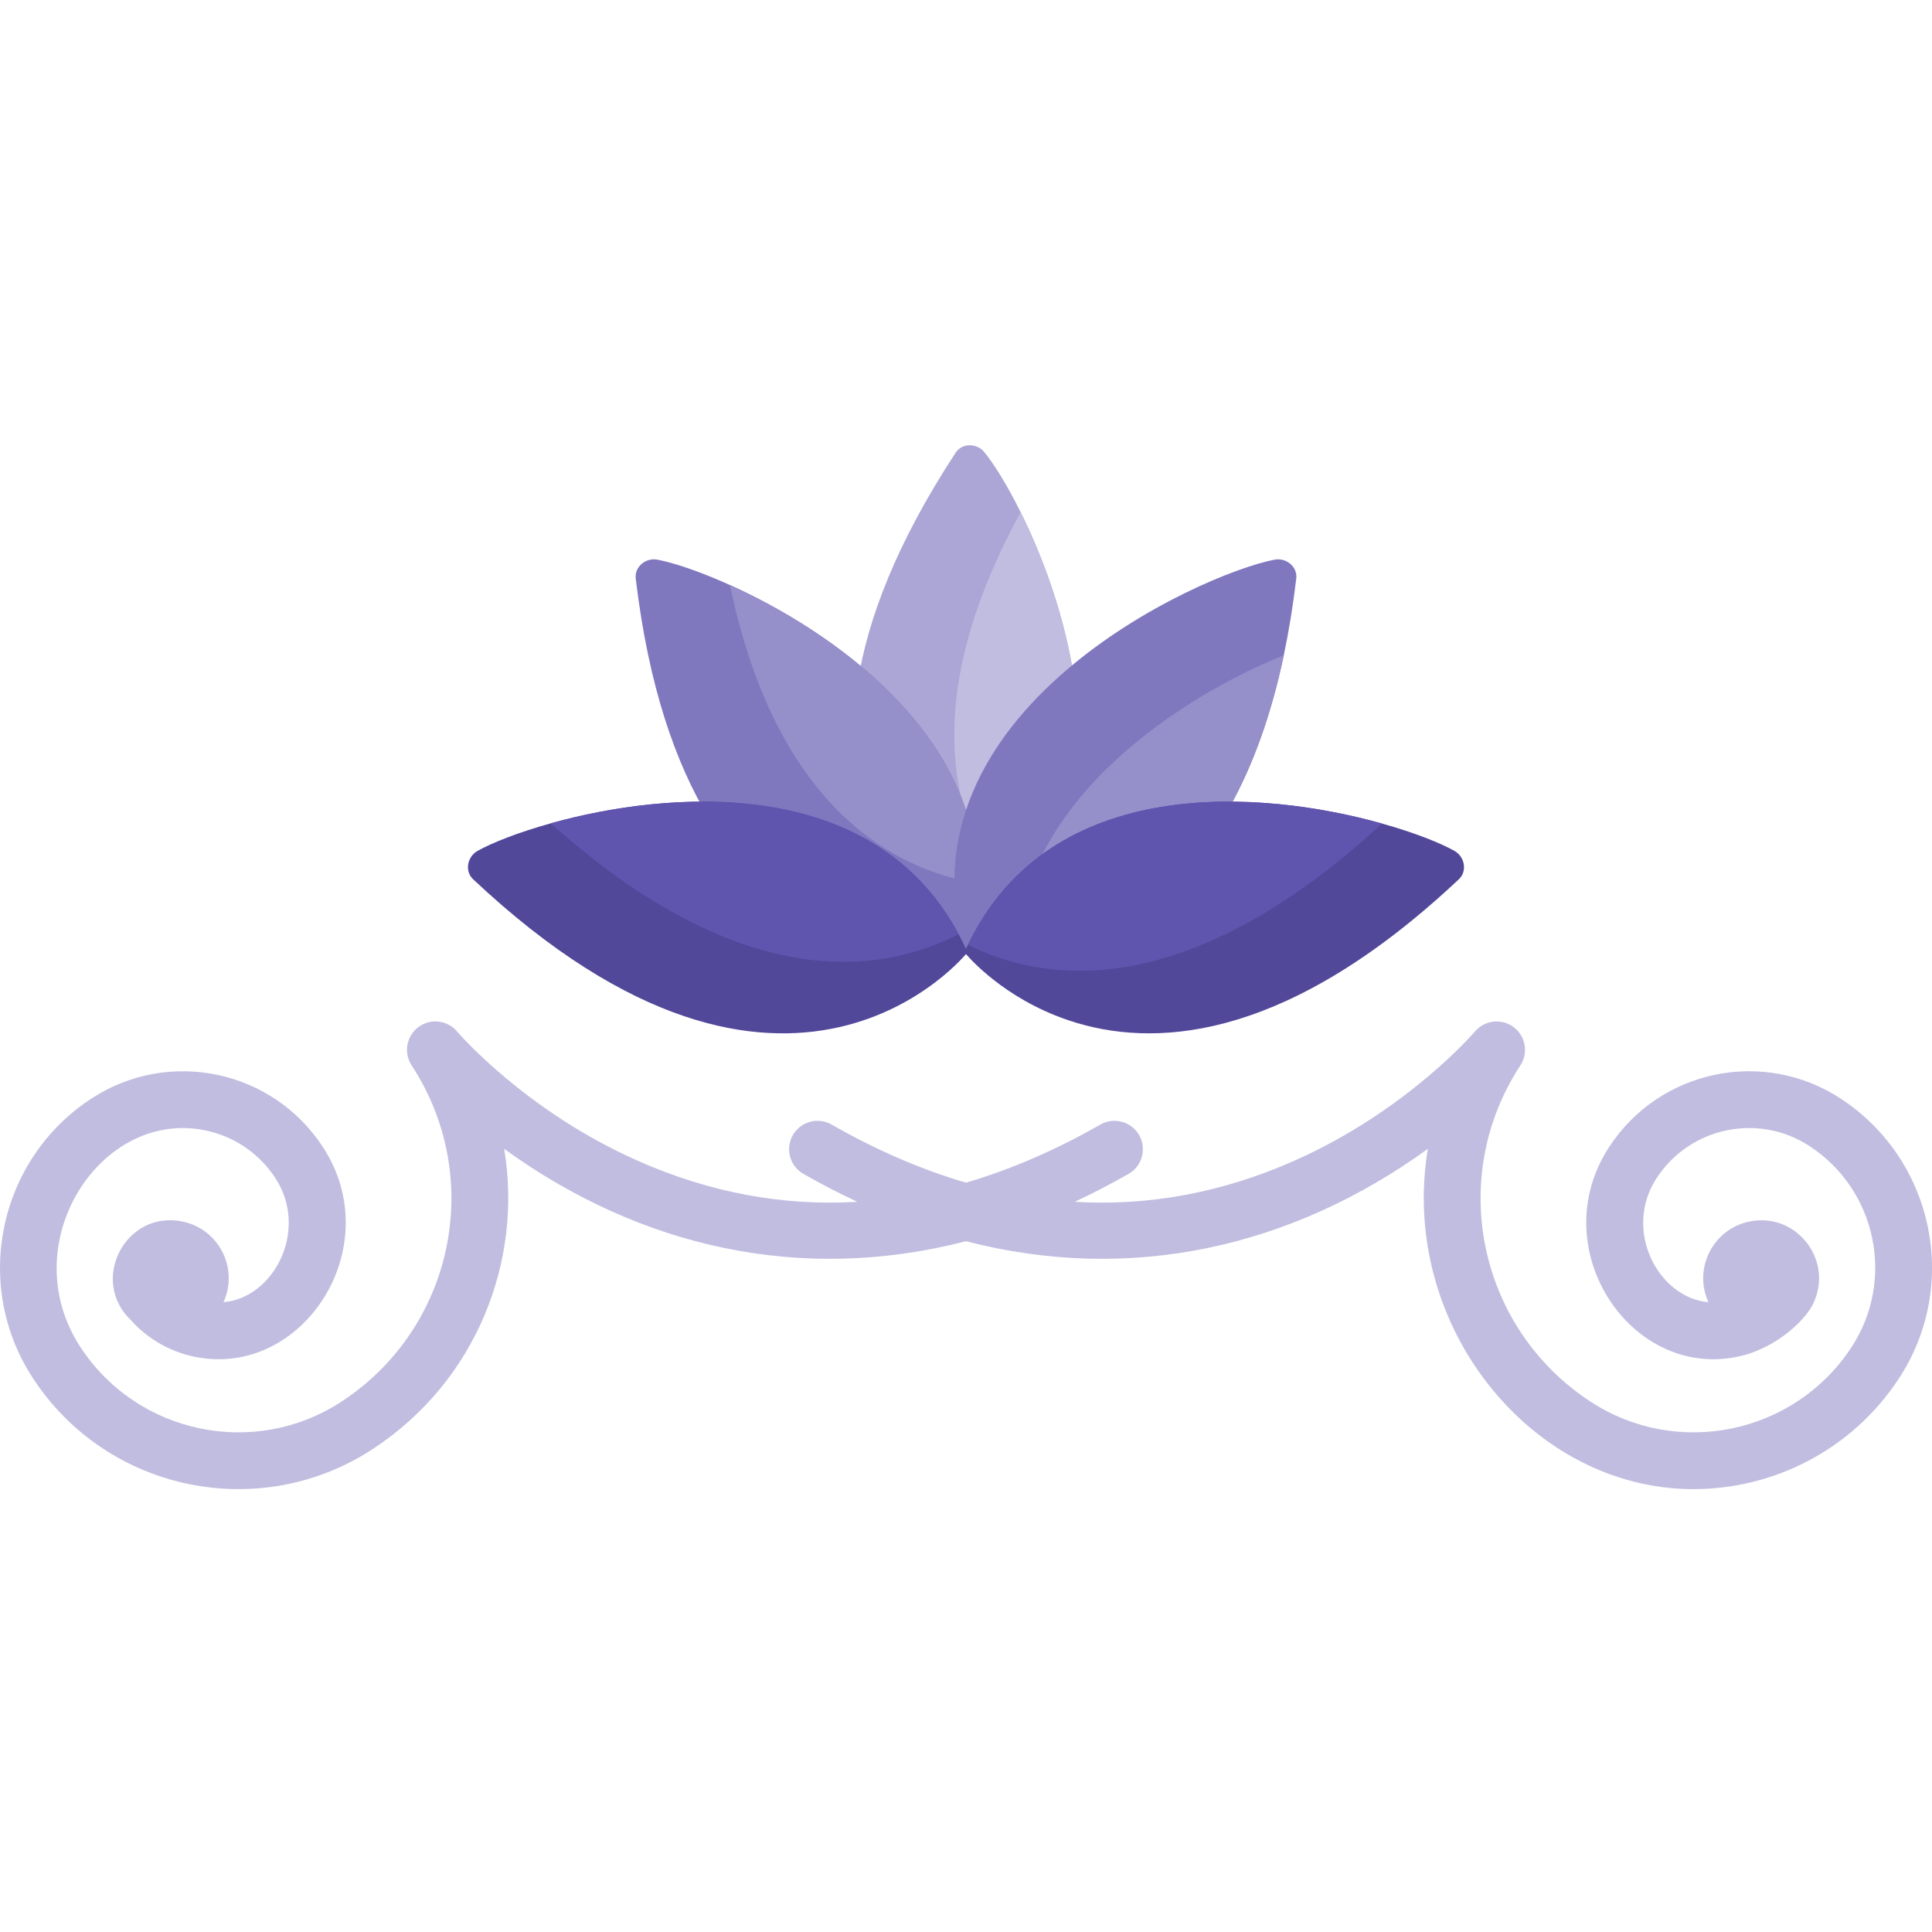 <svg height="511pt" viewBox="0 -117 512 511" width="511pt" xmlns="http://www.w3.org/2000/svg"><path d="m487.816 173.648c-20.492-13.422-47.941-7.703-61.367 12.793-17.465 26.668 5.445 61.566 34.039 55.605 10.695-2.23 18.988-10.57 20.504-15.172 4.43-11.219-5.371-23.16-17.41-20.652-9.52 1.984-14.941 12.305-10.836 21.371-13.262-1.145-22.789-19.043-13.707-32.906 8.863-13.535 26.992-17.312 40.531-8.449 17.75 11.625 22.73 35.523 11.105 53.27-15.102 23.055-46.141 29.523-69.191 14.422-29.754-19.488-38.062-59.336-18.57-89.09 2.176-3.328 1.387-7.773-1.801-10.152s-7.68-1.859-10.25 1.176c-.176.211-17.965 20.988-47.859 34.242-19.047 8.445-38.488 12.059-58.195 10.883 4.691-2.188 9.453-4.645 14.277-7.402 3.609-2.062 4.863-6.66 2.801-10.27s-6.66-4.863-10.266-2.801c-11.93 6.816-23.812 11.945-35.621 15.395-11.812-3.449-23.695-8.578-35.625-15.395-3.605-2.062-8.203-.809-10.266 2.801s-.809 8.207 2.801 10.27c4.828 2.758 9.59 5.215 14.281 7.402-19.711 1.176-39.152-2.438-58.195-10.883-29.895-13.254-47.684-34.031-47.852-34.234-2.562-3.047-7.059-3.574-10.254-1.195-3.195 2.379-3.984 6.832-1.805 10.164 19.488 29.75 11.184 69.602-18.57 89.09-23.051 15.098-54.09 8.633-69.191-14.422-17.922-27.359 5.227-63.258 33.121-57.438 7.652 1.594 14.23 6.074 18.516 12.617 8.973 13.703-.285 31.766-13.73 32.906 4.113-9.07-1.32-19.387-10.836-21.371-15.141-3.156-24.844 15.609-13.652 26.184 4.391 4.902 10.207 8.273 16.77 9.641 28.598 5.965 51.5-28.941 34.039-55.605-13.422-20.492-40.871-26.215-61.367-12.789-24.691 16.172-31.621 49.414-15.449 74.105 19.75 30.145 60.176 38.32 90.027 18.766 27.609-18.082 39.801-49.977 34.848-79.562 36.328 26.285 78.945 35.715 122.391 24.473 43.422 11.242 86.047 1.824 122.395-24.473-7.758 46.34 27.094 90.176 70.375 90.176 21.211 0 42.031-10.348 54.496-29.379 16.172-24.691 9.242-57.934-15.449-74.109zm0 0" fill="#c1bde0"/><path d="m270.035 123.426c-3.602 4.125-7.934 7.969-13.082 11.438 0 0-66.727-36.211-3.691-132.406 1.715-2.617 5.629-2.559 7.605-.129 2.508 3.07 6.02 8.648 9.621 15.914 12.945 26.066 27.02 73.816-.453 105.184zm0 0" fill="#aba6d5"/><path d="m270.035 123.426c-14.188-15.781-30.371-48.863.453-105.184 12.945 26.066 27.02 73.816-.453 105.184zm0 0" fill="#c1bde0"/><path d="m259.102 116.594c-.023 5.82-.863 11.91-2.691 18.27 0 0-74.391 15.152-87.938-99.062-.359-3.109 2.672-5.57 5.75-4.988 4.176.793 11.086 3.051 19.215 6.723 26.449 11.93 65.801 38.812 65.664 79.059zm0 0" fill="#8078bf"/><path d="m259.102 116.594c-20.883-3.363-53.07-18.703-65.664-79.059 26.449 11.93 65.801 38.812 65.664 79.059zm0 0" fill="#958fca"/><path d="m343.523 35.801c-.863 7.293-1.977 14.059-3.301 20.328-13.785 65.27-50.602 77.562-70.828 79.176-8.297.684-13.809-.441-13.809-.441-18.352-63.984 62.484-100.285 82.188-104.051 3.082-.582 6.113 1.879 5.75 4.988zm0 0" fill="#8078bf"/><path d="m340.223 56.129c-13.785 65.27-50.602 77.562-70.828 79.176 1.293-41.781 45.141-68.781 70.828-79.176zm0 0" fill="#958fca"/><path d="m256.41 134.863s-47.25 59.422-131.043-19.363c-2.277-2.148-1.535-5.98 1.203-7.516 3.754-2.098 10.629-4.855 19.379-7.293 30.914-8.633 85.246-13.266 108.102 29.367.836 1.535 1.617 3.141 2.359 4.805zm0 0" fill="#51489a"/><path d="m254.051 130.059c-20.398 10.504-57.273 16.145-108.102-29.367 30.914-8.633 85.246-13.266 108.102 29.367zm0 0" fill="#5f55af"/><path d="m386.629 115.5c-4.031 3.793-7.977 7.266-11.84 10.434-42.805 35.168-75.062 33.734-95.148 25.656-15.773-6.32-24.055-16.727-24.055-16.727.305-.672.605-1.324.926-1.977 21.973-45.762 78.191-40.988 109.738-32.137 8.66 2.418 15.453 5.148 19.176 7.234 2.738 1.535 3.48 5.367 1.203 7.516zm0 0" fill="#51489a"/><path d="m366.25 100.75c-3.352 3.082-6.641 5.949-9.871 8.598-42.805 35.168-75.062 33.734-95.152 25.656-1.656-.66-3.23-1.375-4.715-2.117 21.973-45.762 78.191-40.988 109.738-32.137zm0 0" fill="#5f55af"/></svg>